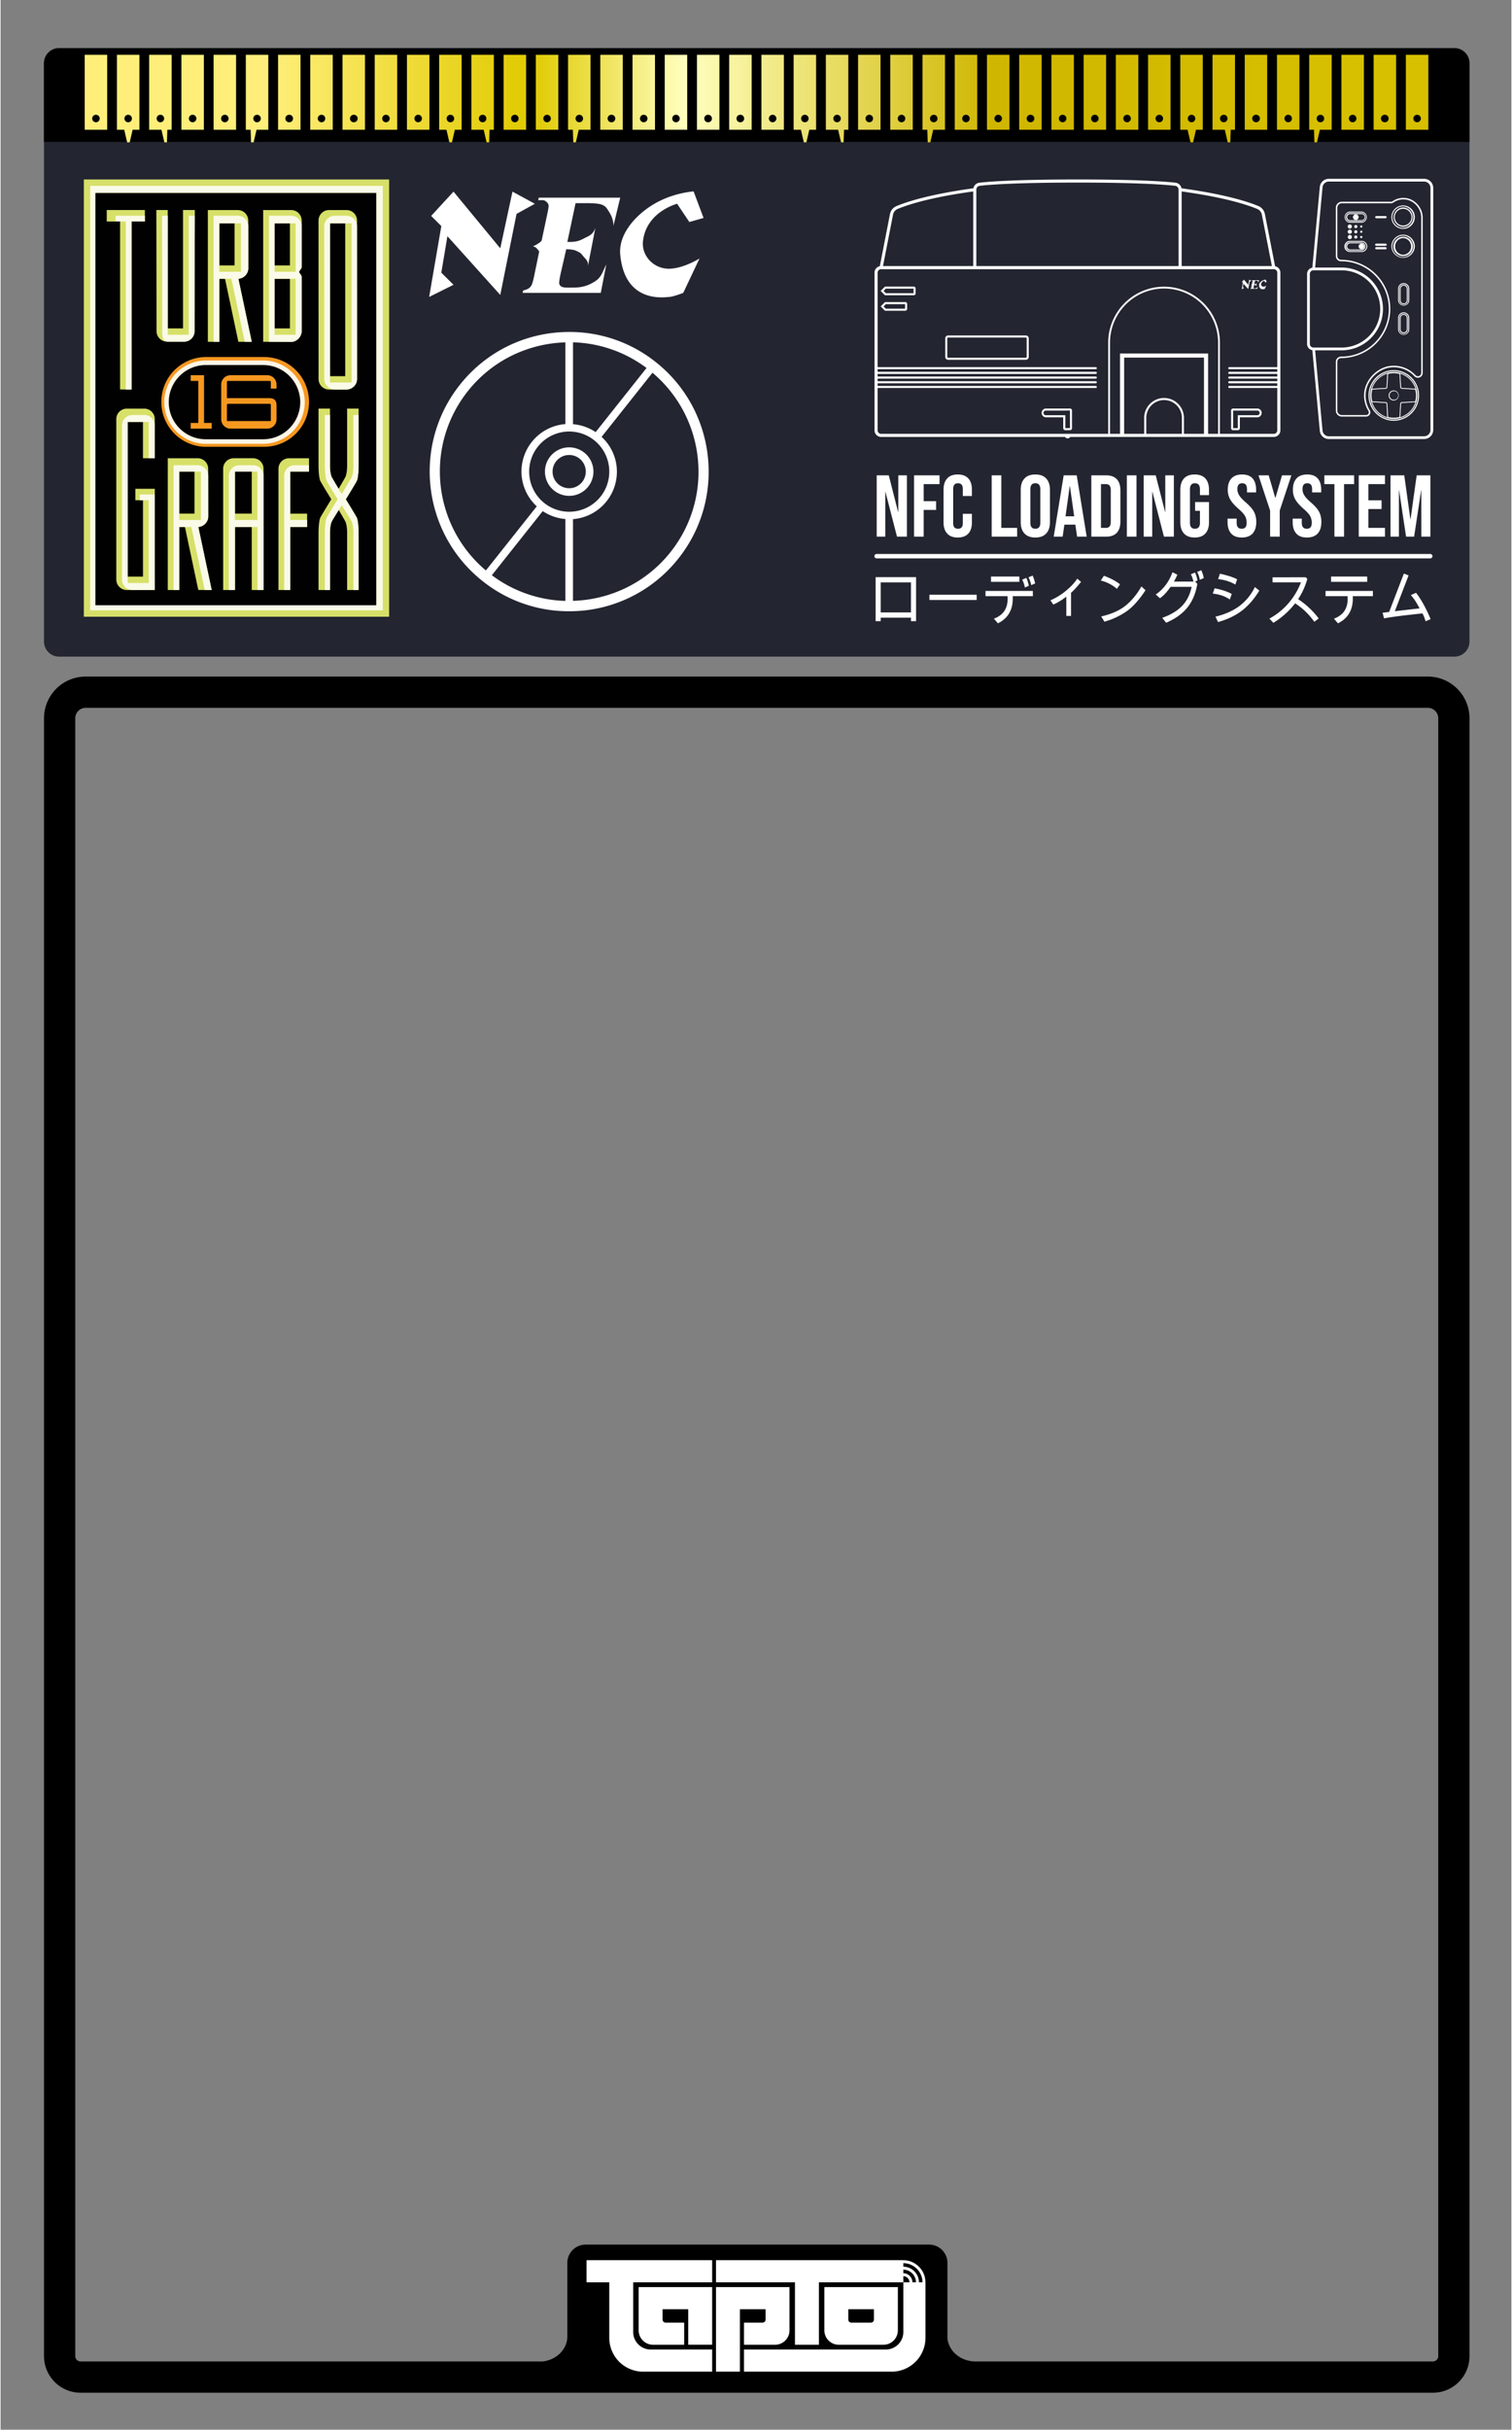 <?xml version="1.0" encoding="UTF-8" standalone="no"?>
<svg width="619" height="994" viewBox="0 0 197.904 318.048" version="1.1" id="svg16"
  xmlns="http://www.w3.org/2000/svg" xmlns:svg="http://www.w3.org/2000/svg">
  <rect x="0" y="0" width="197.904" height="318.048" fill="#808080" stroke="none"/>
  <defs id="defs5">
    <linearGradient id="a" x1="0" x2="1" y1="0" y2="0"
      gradientTransform="matrix(-144.318,0,0,-144.304,179.196,7.515)" gradientUnits="userSpaceOnUse">
      <stop offset="0" stop-color="#d7c000" id="stop1" />
      <stop offset=".34" stop-color="#cfb600" id="stop2" />
      <stop offset=".62" stop-color="#ffffbf" id="stop3" />
      <stop offset=".76" stop-color="#e0ca00" id="stop4" />
      <stop offset="1" stop-color="#ffef7a" id="stop5" />
    </linearGradient>
  </defs>
  <path fill="#232530" fill-rule="evenodd"
    d="m 192.414,8.247 v 75.73 c 0,1.09 -0.885,1.975 -1.975,1.975 H 7.661 A 1.976,1.976 0 0 1 5.686,83.977 V 8.247 c 0,-1.09 0.886,-1.975 1.975,-1.975 H 190.44 c 1.09,0 1.975,0.886 1.975,1.975"
    id="path5" />
  <path fill-rule="evenodd"
    d="M 192.406,8.312 V 18.573 H 5.678 V 8.313 c 0,-1.08 0.876,-1.956 1.954,-1.956 h 182.82 c 1.078,0 1.954,0.876 1.954,1.955 M 127.569,309.11 h 60.055 a 0.696,0.696 0 0 0 0.696,-0.696 V 94.02 c 0,-0.753 -0.611,-1.364 -1.364,-1.364 H 11.146 a 1.365,1.365 0 0 0 -1.365,1.365 v 214.393 c 0,0.384 0.312,0.696 0.696,0.696 h 60.55 c 1.79,-0.21 3.178,-1.567 3.209,-3.217 v -9.679 a 2.396,2.396 0 0 1 2.394,-2.396 h 45.003 a 2.396,2.396 0 0 1 2.396,2.396 v 9.825 c 0.127,1.674 1.653,3.006 3.54,3.071 M 192.414,94.02 v 214.394 a 4.79,4.79 0 0 1 -4.79,4.79 H 10.477 a 4.79,4.79 0 0 1 -4.79,-4.79 V 94.02 a 5.459,5.459 0 0 1 5.458,-5.459 h 175.81 a 5.459,5.459 0 0 1 5.46,5.459"
    id="path6" />
  <path fill="url(#a)"
    d="m 13.964,7.172 v 9.814 H 11.019 V 7.172 Z m -1.473,7.85 a 0.491,0.491 0 0 0 0,0.982 0.49,0.49 0 0 0 0,-0.981 z m 43.682,-7.85 v 9.814 H 53.23 V 7.172 Z m -1.472,7.85 a 0.491,0.491 0 0 0 0,0.982 0.49,0.49 0 0 0 0,-0.981 z m 98.554,-7.85 v 9.814 h -2.944 V 7.172 Z m -1.472,7.85 a 0.491,0.491 0 1 0 0,0.983 0.491,0.491 0 0 0 0,-0.982 z m -49.18,-7.85 v 9.814 H 99.66 V 7.172 Z m -1.472,7.85 a 0.491,0.491 0 0 0 0,0.982 0.49,0.49 0 0 0 0,-0.981 z M 26.626,7.172 v 9.814 H 23.682 V 7.172 Z m -1.472,7.85 a 0.491,0.491 0 0 0 0,0.982 0.49,0.49 0 0 0 0,-0.981 z m 43.682,-7.85 v 9.814 H 65.892 V 7.172 Z m -1.472,7.85 a 0.491,0.491 0 1 0 0,0.983 0.491,0.491 0 0 0 0,-0.982 z m 98.554,-7.85 v 9.814 h -2.944 V 7.172 Z m -1.472,7.85 a 0.491,0.491 0 0 0 0,0.982 0.491,0.491 0 1 0 0,-0.981 z m -49.18,-7.85 v 9.814 h -2.944 V 7.172 Z m -1.472,7.85 a 0.491,0.491 0 0 0 0,0.982 0.49,0.49 0 0 0 0,-0.981 z M 39.29,7.173 v 9.814 H 36.346 V 7.172 Z m -1.472,7.85 a 0.492,0.492 0 1 0 0.001,0.983 0.491,0.491 0 0 0 -0.001,-0.982 z M 81.5,7.173 v 9.814 H 78.555 V 7.172 Z m -1.473,7.85 a 0.492,0.492 0 1 0 0.002,0.983 0.491,0.491 0 0 0 -0.002,-0.982 z m 98.555,-7.85 v 9.814 h -2.945 V 7.172 Z m -1.472,7.85 a 0.491,0.491 0 0 0 0,0.982 0.49,0.49 0 0 0 0,-0.981 z m -49.18,-7.85 v 9.814 h -2.944 V 7.172 Z m -1.472,7.85 a 0.491,0.491 0 0 0 0,0.982 0.49,0.49 0 0 0 0,-0.981 z M 47.732,7.173 v 9.814 H 44.788 V 7.172 Z m -1.472,7.85 a 0.491,0.491 0 0 0 0,0.982 0.491,0.491 0 1 0 0,-0.981 z m 98.554,-7.85 v 9.814 H 141.87 V 7.172 Z m -1.472,7.85 a 0.491,0.491 0 0 0 0,0.982 0.49,0.49 0 0 0 0,-0.981 z m -53.4,-7.85 v 9.814 H 86.997 V 7.172 Z m -1.472,7.85 a 0.491,0.491 0 0 0 0,0.982 0.49,0.49 0 0 0 0,-0.981 z m 98.554,-7.85 v 9.814 h -2.945 V 7.172 Z m -1.473,7.85 a 0.491,0.491 0 0 0 0,0.982 0.49,0.49 0 0 0 0,-0.981 z m -49.179,-7.85 v 9.814 h -2.944 V 7.172 Z m -1.472,7.85 a 0.491,0.491 0 0 0 0,0.982 0.491,0.491 0 1 0 0,-0.981 z M 30.847,7.173 v 9.814 H 27.903 V 7.172 Z m -1.472,7.85 a 0.491,0.491 0 0 0 0,0.982 0.49,0.49 0 0 0 0,-0.981 z m 43.682,-7.85 v 9.814 H 70.113 V 7.172 Z m -1.472,7.85 a 0.491,0.491 0 0 0 0,0.982 0.49,0.49 0 0 0 0,-0.981 z m 98.554,-7.85 v 9.814 h -2.944 V 7.172 Z m -1.472,7.85 a 0.491,0.491 0 1 0 0,0.983 0.491,0.491 0 0 0 0,-0.982 z m -49.18,-7.85 v 9.814 h -2.944 V 7.172 Z m -1.472,7.85 a 0.491,0.491 0 0 0 0,0.982 0.49,0.49 0 0 0 0,-0.981 z M 43.51,7.173 v 9.814 H 40.566 V 7.172 Z m -1.472,7.85 a 0.491,0.491 0 0 0 0,0.982 0.49,0.49 0 0 0 0,-0.981 z M 85.72,7.173 v 9.814 H 82.775 V 7.172 Z m -1.473,7.85 a 0.491,0.491 0 0 0 0,0.982 0.49,0.49 0 0 0 0,-0.981 z m 98.555,-7.85 v 9.814 h -2.945 V 7.172 Z m -1.473,7.85 a 0.492,0.492 0 1 0 0.001,0.983 0.491,0.491 0 0 0 0,-0.982 z M 132.15,7.173 v 9.814 h -2.944 V 7.172 Z m -1.472,7.85 a 0.491,0.491 0 0 0 0,0.982 0.49,0.49 0 0 0 0,-0.981 z M 51.952,7.173 v 9.814 H 49.008 V 7.172 Z m -1.472,7.85 a 0.491,0.491 0 1 0 0,0.983 0.491,0.491 0 0 0 0,-0.982 z m 98.554,-7.85 v 9.814 H 146.09 V 7.172 Z m -1.472,7.85 a 0.491,0.491 0 0 0 0,0.982 0.49,0.49 0 0 0 0,-0.981 z m -49.18,-7.85 v 9.814 H 95.438 V 7.172 Z m -1.472,7.85 a 0.492,0.492 0 1 0 0.002,0.983 0.491,0.491 0 0 0 -0.002,-0.982 z m -2.748,-7.85 v 9.814 H 91.217 V 7.172 Z m -1.473,7.85 a 0.492,0.492 0 1 0 0.001,0.983 0.491,0.491 0 0 0 0,-0.982 z m 47.903,-7.85 v 9.814 h -2.944 V 7.172 Z m -1.472,7.85 a 0.491,0.491 0 1 0 0,0.983 0.491,0.491 0 0 0 0,-0.982 z M 16.195,16.987 H 15.24 V 7.172 h 2.945 v 9.814 h -0.89 l -0.382,1.65 h -0.335 z m 0.517,-1.963 a 0.491,0.491 0 1 0 0,0.982 0.491,0.491 0 0 0 0,-0.982 z m 41.692,1.963 H 57.45 V 7.172 h 2.944 v 9.814 h -0.889 l -0.383,1.65 h -0.334 z m 0.518,-1.963 a 0.491,0.491 0 1 0 0,0.982 0.491,0.491 0 0 0 0,-0.982 z m 96.564,1.963 h -0.954 V 7.172 h 2.944 v 9.814 h -0.888 l -0.384,1.65 h -0.334 z m 0.518,-1.963 a 0.491,0.491 0 1 0 0,0.982 0.491,0.491 0 0 0 0,-0.982 z m -51.169,1.963 H 103.88 V 7.172 h 2.945 v 9.814 h -0.889 l -0.383,1.65 h -0.335 z m 0.517,-1.963 a 0.491,0.491 0 1 0 0,0.982 0.491,0.491 0 0 0 0,-0.982 z m -72.6,1.963 H 32.124 V 7.172 h 2.944 v 9.814 h -1.542 l -0.384,1.65 h -0.334 z m 0.844,-1.963 a 0.491,0.491 0 1 0 0,0.982 0.491,0.491 0 0 0 0,-0.982 z m 41.365,1.963 H 74.334 V 7.172 h 2.944 v 9.814 h -1.543 l -0.383,1.65 h -0.335 z m 0.845,-1.963 a 0.491,0.491 0 1 0 0,0.982 0.491,0.491 0 0 0 0,-0.982 z m 96.237,1.963 h -0.627 V 7.172 h 2.944 v 9.814 h -1.543 l -0.383,1.65 h -0.335 z m 0.845,-1.963 a 0.491,0.491 0 1 0 0,0.982 0.491,0.491 0 0 0 0,-0.982 z m -51.497,1.963 h -0.627 V 7.172 h 2.944 v 9.814 h -1.542 l -0.384,1.65 h -0.334 z m 0.845,-1.963 a 0.491,0.491 0 1 0 0,0.982 0.491,0.491 0 0 0 0,-0.982 z M 21.07,16.986 H 19.461 V 7.172 h 2.944 v 9.814 h -0.56 l -0.057,1.65 h -0.334 z m -0.137,-1.963 a 0.491,0.491 0 1 0 0,0.982 0.491,0.491 0 0 0 0,-0.982 z M 63.28,16.986 H 61.67 V 7.172 h 2.945 v 9.814 h -0.561 l -0.057,1.65 h -0.334 z m -0.137,-1.963 a 0.491,0.491 0 1 0 0,0.982 0.491,0.491 0 0 0 0,-0.982 z m 97.219,1.963 h -1.61 V 7.172 h 2.945 v 9.814 h -0.561 l -0.057,1.65 h -0.334 z m -0.137,-1.963 a 0.491,0.491 0 1 0 0,0.982 0.491,0.491 0 0 0 0,-0.982 z m -50.515,1.963 h -1.609 V 7.172 h 2.944 v 9.814 h -0.56 l -0.057,1.65 h -0.334 z m -0.137,-1.963 a 0.491,0.491 0 1 0 0,0.982 0.491,0.491 0 0 0 0,-0.982 z"
    id="path7" />
  <path fill="#ffffff"
    d="m 74.492,43.454 c -5.617,0 -10.84,2.52 -14.328,6.912 -6.267,7.893 -4.941,19.413 2.952,25.683 a 18.087,18.087 0 0 0 11.353,3.964 18.19,18.19 0 0 0 14.326,-6.914 C 95.063,65.206 93.74,53.683 85.847,47.417 A 18.085,18.085 0 0 0 74.492,43.454 Z m 0.49,1.353 a 16.836,16.836 0 0 1 9.631,3.362 l -6.666,8.393 A 6.236,6.236 0 0 0 74.981,55.526 V 44.807 Z m -1,0.008 v 10.698 a 6.21,6.21 0 0 0 -4.395,2.333 6.21,6.21 0 0 0 -1.314,4.6 6.18,6.18 0 0 0 1.962,3.832 l -6.667,8.395 c -6.979,-5.884 -8.072,-16.28 -2.359,-23.476 3.231,-4.07 7.956,-6.236 12.772,-6.382 z m 11.411,3.978 c 6.982,5.884 8.074,16.28 2.359,23.477 -3.232,4.07 -7.956,6.235 -12.773,6.38 V 67.953 a 6.208,6.208 0 0 0 4.396,-2.334 6.208,6.208 0 0 0 1.313,-4.6 6.187,6.187 0 0 0 -1.96,-3.832 l 6.664,-8.396 z m -10.908,7.693 a 5.25,5.25 0 1 1 -3.266,9.361 l -0.004,-0.006 a 5.25,5.25 0 0 1 3.27,-9.355 z m -0.002,2.072 a 3.164,3.164 0 0 0 -2.488,1.2 3.153,3.153 0 0 0 -0.667,2.337 3.155,3.155 0 0 0 1.179,2.124 c 0.56,0.443 1.258,0.688 1.973,0.688 a 3.16,3.16 0 0 0 2.487,-1.2 3.147,3.147 0 0 0 0.668,-2.337 3.153,3.153 0 0 0 -1.179,-2.123 3.184,3.184 0 0 0 -1.973,-0.689 z m 0,1 a 2.176,2.176 0 1 1 -0.006,4.352 2.176,2.176 0 0 1 0.006,-4.352 z m -3.468,7.347 a 6.22,6.22 0 0 0 2.966,1.033 v 10.721 a 16.836,16.836 0 0 1 -9.63,-3.361 l 6.664,-8.392 z M 90.778,25.057 c 0,0 -2.456,0.142 -4.887,1.479 -2.5,1.376 -4.973,3.987 -4.724,6.768 0.583,6.497 5.848,5.585 6.39,5.568 0.545,-0.019 1.864,-0.532 1.864,-0.532 l 2.132,-4.507 c 0,0 -2.31,1.456 -4.251,1.336 -1.87,-0.116 -3.38,-1.768 -3.148,-3.65 0.473,-3.836 4.468,-4.844 4.468,-4.844 l 1.599,2.386 1.862,-0.53 z m -31.448,0.027 -2.93,3.18 1.333,1.327 -1.596,9.28 3.193,-1.591 -1.6,-1.59 0.8,-4.773 6.923,7.69 2.132,-10.607 2.397,-1.327 -2.93,-1.589 -1.598,7.423 -6.124,-7.422 z m 11.164,0.793 -0.07,0.32 h 0.435 c 0.423,0 0.471,0.087 0.678,0.26 a 0.676,0.676 0 0 1 0.249,0.5 c 0.005,0.13 -0.053,0.479 -0.173,1.048 l -0.734,3.468 c -0.112,0.195 -0.314,0.312 -0.498,0.434 a 3.07,3.07 0 0 1 -0.664,0.336 0.936,0.936 0 0 1 0.513,0.269 c 0.147,0.15 0.255,0.32 0.325,0.393 l -0.682,3.312 c -0.134,0.628 -0.254,1.019 -0.354,1.167 a 1.168,1.168 0 0 1 -0.48,0.443 2.743,2.743 0 0 1 -0.586,0.196 l -0.07,0.317 h 10.234 l 0.726,-3.725 c -0.554,1.102 -0.649,1.689 -1.5,2.226 -0.85,0.535 -1.62,0.804 -2.844,0.804 h -0.78 c -0.373,0 -0.633,-0.049 -0.781,-0.146 a 0.575,0.575 0 0 1 -0.263,-0.378 c -0.026,-0.152 0.031,-0.57 0.174,-1.254 l 0.745,-3.238 c 0.624,0 1.084,0.078 1.38,0.234 0.295,0.156 0.463,0.174 0.752,0.556 0.343,0.453 0.787,0.684 0.713,1.394 l 0.975,-5.017 c -0.308,0.965 -0.875,1.079 -1.525,1.427 -0.608,0.326 -1.056,0.446 -1.887,0.446 h -0.261 l 1.076,-5.077 h 1.36 c 0.986,0 1.648,0.056 1.984,0.167 0.573,0.184 0.722,0.47 0.976,0.862 0.253,0.392 0.644,1.042 0.638,1.942 l 0.89,-3.686 h -10.67 z m 40.547,277.752 c 0,0.221 0.18,0.401 0.401,0.401 h 2.559 c 0.221,0 0.401,-0.18 0.401,-0.401 v -1.353 h -3.361 z m -1.247,3.299 a 1.885,1.885 0 0 1 -1.885,-1.886 v -5.665 h 9.625 v 5.665 a 1.885,1.885 0 0 1 -1.885,1.886 z m -9.588,-4.652 v 1.353 a 0.4,0.4 0 0 1 -0.4,0.401 h -2.428 v 2.898 h 4.076 c 1.04,0 1.886,-0.844 1.886,-1.886 v -5.665 h -9.627 v 11.072 h 3.132 v -8.173 z m 20.555,-3.523 a 2.525,2.525 0 0 0 -2.508,-2.507 v 0.462 a 2.063,2.063 0 0 1 2.047,2.045 z m -0.852,0 a 1.672,1.672 0 0 0 -1.656,-1.656 v 0.464 a 1.208,1.208 0 0 1 1.193,1.192 z m 1.241,0 h 0.002 v 7.261 a 4.436,4.436 0 0 1 -4.436,4.435 H 97.378 v -2.897 h 18.576 c 1.271,0 2.299,-1.03 2.299,-2.299 v -6.5 h 0.804 a 0.817,0.817 0 0 0 -0.804,-0.803 v 0.803 H 107.19 v 8.175 h -3.133 v -8.175 H 93.713 v -2.897 h 24.54 v 0.001 a 2.915,2.915 0 0 1 2.897,2.896 m -44.398,0 h 2.98 v 7.261 a 4.435,4.435 0 0 0 4.434,4.435 h 9.043 v -2.897 h -8.047 a 2.299,2.299 0 0 1 -2.298,-2.299 v -6.5 h 10.345 v -2.897 H 76.752 Z m 6.83,0.624 h 9.627 v 7.55 h -3.133 v -4.651 h -3.362 v 1.353 c 0,0.221 0.18,0.401 0.402,0.401 h 2.428 v 2.898 h -4.076 a 1.885,1.885 0 0 1 -1.886,-1.886 z M 125.377,62.109 c -0.608,0 -1.067,0.173 -1.377,0.517 -0.32,0.344 -0.48,0.824 -0.48,1.455 v 4.309 c 0,0.628 0.16,1.11 0.48,1.453 0.31,0.346 0.769,0.518 1.377,0.518 0.608,0 1.065,-0.174 1.387,-0.516 0.309,-0.344 0.47,-0.827 0.47,-1.455 v -1.133 h -1.192 v 1.224 c 0,0.493 -0.206,0.733 -0.63,0.733 -0.424,0 -0.631,-0.24 -0.631,-0.733 v -4.482 c 0,-0.493 0.207,-0.742 0.63,-0.742 0.425,0 0.631,0.25 0.631,0.742 v 0.93 h 1.192 v -0.848 c 0,-0.631 -0.161,-1.111 -0.47,-1.455 -0.322,-0.344 -0.779,-0.517 -1.387,-0.517 z m 31.039,0 c -0.608,0 -1.078,0.173 -1.4,0.517 -0.32,0.355 -0.482,0.847 -0.482,1.5 v 4.219 c 0,0.653 0.163,1.146 0.483,1.489 0.321,0.355 0.79,0.527 1.399,0.527 0.608,0 1.077,-0.172 1.398,-0.527 0.32,-0.344 0.48,-0.836 0.48,-1.49 V 65.72 h -1.822 v 1.147 h 0.632 v 1.57 c 0,0.517 -0.22,0.778 -0.654,0.778 -0.436,0 -0.653,-0.261 -0.653,-0.777 v -4.391 c 0,-0.528 0.217,-0.79 0.653,-0.79 0.435,0 0.654,0.262 0.654,0.79 v 0.77 h 1.19 v -0.69 c 0,-0.653 -0.16,-1.147 -0.48,-1.5 -0.321,-0.344 -0.79,-0.517 -1.398,-0.517 z m 6.21,0 c -0.606,0 -1.076,0.173 -1.396,0.517 -0.321,0.355 -0.482,0.848 -0.482,1.479 0,0.469 0.104,0.88 0.31,1.248 0.206,0.377 0.572,0.79 1.088,1.249 0.414,0.355 0.7,0.664 0.848,0.916 0.15,0.264 0.228,0.561 0.228,0.895 0,0.286 -0.056,0.493 -0.158,0.608 -0.115,0.137 -0.275,0.193 -0.494,0.193 -0.434,0 -0.654,-0.261 -0.654,-0.777 v -0.551 h -1.192 v 0.459 c 0,0.653 0.16,1.146 0.47,1.489 0.31,0.355 0.78,0.527 1.387,0.527 0.62,0 1.09,-0.172 1.423,-0.527 0.32,-0.356 0.48,-0.86 0.48,-1.513 0,-0.504 -0.102,-0.94 -0.296,-1.319 -0.196,-0.377 -0.564,-0.79 -1.091,-1.248 -0.413,-0.356 -0.699,-0.665 -0.847,-0.917 a 1.487,1.487 0 0 1 -0.24,-0.814 c 0,-0.514 0.204,-0.766 0.628,-0.766 0.207,0 0.368,0.066 0.47,0.181 0.105,0.127 0.16,0.333 0.16,0.608 v 0.412 h 1.194 v -0.333 c 0,-0.654 -0.15,-1.144 -0.458,-1.499 -0.31,-0.344 -0.77,-0.517 -1.378,-0.517 z m 8.528,0 c -0.606,0 -1.077,0.173 -1.397,0.517 -0.32,0.355 -0.48,0.848 -0.48,1.479 0,0.469 0.101,0.88 0.308,1.248 0.205,0.377 0.573,0.79 1.088,1.249 0.413,0.355 0.7,0.664 0.848,0.916 a 1.787,1.787 0 0 1 0.23,0.895 c 0,0.286 -0.057,0.493 -0.16,0.608 -0.114,0.137 -0.275,0.193 -0.493,0.193 -0.436,0 -0.653,-0.261 -0.653,-0.777 v -0.551 h -1.193 v 0.459 c 0,0.653 0.16,1.146 0.47,1.489 0.31,0.355 0.779,0.527 1.387,0.527 0.619,0 1.09,-0.172 1.421,-0.527 0.322,-0.356 0.48,-0.86 0.48,-1.513 0,-0.504 -0.101,-0.94 -0.296,-1.319 -0.196,-0.377 -0.562,-0.79 -1.09,-1.248 -0.412,-0.356 -0.7,-0.665 -0.847,-0.917 a 1.487,1.487 0 0 1 -0.24,-0.814 c 0,-0.514 0.207,-0.766 0.63,-0.766 0.207,0 0.367,0.066 0.47,0.181 0.104,0.127 0.161,0.333 0.161,0.608 v 0.412 h 1.192 v -0.333 c 0,-0.654 -0.15,-1.144 -0.46,-1.499 -0.31,-0.344 -0.768,-0.517 -1.376,-0.517 z m -35.612,10e-4 c -0.618,0 -1.088,0.17 -1.42,0.525 -0.332,0.356 -0.493,0.85 -0.493,1.494 v 4.216 c 0,0.64 0.161,1.133 0.493,1.488 0.334,0.356 0.802,0.529 1.42,0.529 0.619,0 1.091,-0.173 1.423,-0.53 0.332,-0.354 0.493,-0.846 0.493,-1.487 v -4.218 c 0,-0.642 -0.161,-1.136 -0.493,-1.492 -0.333,-0.354 -0.804,-0.525 -1.423,-0.525 z m -20.778,0.113 v 8.024 h 1.122 v -5.856 h 0.024 l 1.511,5.856 h 1.297 v -8.024 h -1.125 v 4.803 h -0.023 l -1.226,-4.803 z m 4.893,0 v 8.024 h 1.26 V 66.75 h 1.627 v -1.147 h -1.627 V 63.37 h 2.077 v -1.147 h -3.336 z m 10.167,0 v 8.024 h 3.336 v -1.146 h -2.075 v -6.878 z m 9.432,0 -1.307,8.024 h 1.17 l 0.23,-1.57 h 1.432 v -0.024 l 0.23,1.594 h 1.26 l -1.306,-8.024 h -1.71 z m 3.622,0 v 8.024 h 1.927 c 0.63,0 1.099,-0.173 1.41,-0.506 0.309,-0.332 0.47,-0.824 0.47,-1.476 v -4.058 c 0,-0.653 -0.16,-1.146 -0.47,-1.478 -0.311,-0.332 -0.78,-0.506 -1.41,-0.506 z m 4.654,0 v 8.024 h 1.262 v -8.024 h -1.261 z m 2.202,0 v 8.024 h 1.12 v -5.856 h 0.027 l 1.51,5.856 h 1.297 v -8.024 h -1.124 v 4.803 h -0.023 l -1.227,-4.803 h -1.581 z m 15.038,0 1.525,4.608 v 3.414 h 1.259 V 66.83 l 1.526,-4.608 h -1.226 l -0.862,2.946 h -0.021 l -0.863,-2.946 h -1.338 z m 8.63,0 v 1.147 h 1.319 v 6.877 h 1.261 V 63.37 h 1.316 v -1.147 z m 4.504,0 v 8.024 h 3.44 v -1.146 h -2.178 v -2.466 h 1.73 v -1.144 h -1.73 V 63.37 h 2.177 v -1.147 h -3.44 z m 4.162,0 v 8.024 h 1.1 v -6.074 h 0.02 l 0.92,6.074 h 1.053 l 0.92,-6.074 h 0.02 v 6.074 h 1.193 v -8.024 h -1.8 l -0.801,5.743 h -0.025 l -0.8,-5.743 z m -46.526,1.031 c 0.436,0 0.654,0.265 0.654,0.792 v 4.379 c 0,0.526 -0.218,0.79 -0.654,0.79 -0.436,0 -0.652,-0.264 -0.652,-0.79 v -4.379 c 0,-0.527 0.216,-0.792 0.654,-0.792 z m 8.598,0.116 h 0.64 c 0.208,0 0.369,0.057 0.484,0.184 0.102,0.125 0.16,0.32 0.16,0.595 v 4.173 c 0,0.275 -0.058,0.47 -0.16,0.595 -0.115,0.126 -0.276,0.184 -0.483,0.184 h -0.64 V 63.37 Z m -4.091,0.252 h 0.023 l 0.56,3.964 h -1.134 z m -25.285,8.896 a 0.287,0.287 0 1 0 0,0.573 h 72.53 a 0.287,0.287 0 0 0 0,-0.573 z m 42.514,2.121 -0.54,0.228 c 0.147,0.26 0.267,0.606 0.355,1.027 l 0.512,-0.224 a 4.192,4.192 0 0 0 -0.327,-1.03 z m -3.77,0.267 c -0.46,1.261 -1.195,2.233 -2.19,2.913 l 0.542,0.488 c 0.461,-0.305 0.92,-0.802 1.396,-1.49 h 2.76 c -0.207,1.016 -0.63,1.84 -1.252,2.498 -0.632,0.65 -1.494,1.17 -2.6,1.559 l 0.513,0.643 c 1.21,-0.52 2.147,-1.192 2.8,-2.018 0.653,-0.817 1.083,-1.85 1.283,-3.08 l -0.282,-0.29 0.304,-0.152 c -0.08,-0.412 -0.186,-0.756 -0.328,-1.032 l -0.54,0.229 c 0.134,0.245 0.244,0.559 0.342,0.956 h -2.563 a 6.62,6.62 0 0 0 0.453,-0.903 l -0.637,-0.32 z m 30.312,0.17 -1.931,5.027 -0.853,0.099 0.178,0.743 c 0.876,-0.176 2.552,-0.391 5.047,-0.651 0.177,0.367 0.313,0.71 0.4,1.03 l 0.663,-0.282 c -0.61,-1.444 -1.247,-2.59 -1.908,-3.445 l -0.692,0.306 c 0.356,0.359 0.737,0.94 1.153,1.734 l -3.244,0.368 1.803,-4.686 -0.616,-0.242 z m -24.098,0.022 -0.238,0.71 c 0.853,0.091 1.612,0.329 2.258,0.71 l 0.236,-0.693 c -0.55,-0.283 -1.305,-0.52 -2.256,-0.727 z m -24.534,0.244 -0.544,0.23 a 3.587,3.587 0 0 1 0.357,1.025 l 0.512,-0.223 a 4.565,4.565 0 0 0 -0.325,-1.032 z m 9.337,0.024 -0.408,0.627 a 5.108,5.108 0 0 1 2.115,1.084 l 0.4,-0.596 c -0.548,-0.427 -1.254,-0.794 -2.107,-1.115 z m -14.787,0.105 v 0.688 h 3.711 v -0.688 h -3.71 z m 44.543,0 v 0.688 h 4.733 v -0.688 z m -59.659,0.079 v 5.76 h 0.668 v -0.457 h 3.963 v 0.456 h 0.668 v -5.76 h -5.299 z m 56.348,0.013 -4.352,0.008 v 0.658 h 3.72 a 9.324,9.324 0 0 1 -1.662,2.766 8.901,8.901 0 0 1 -2.474,1.978 l 0.52,0.552 a 10.539,10.539 0 0 0 2.852,-2.547 8.963,8.963 0 0 1 2.51,2.417 l 0.578,-0.437 a 10.856,10.856 0 0 0 -2.696,-2.53 9.136,9.136 0 0 0 1.203,-2.65 z m -36.608,0.084 -0.542,0.23 c 0.149,0.26 0.266,0.604 0.356,1.024 l 0.513,-0.22 c -0.083,-0.406 -0.187,-0.751 -0.327,-1.034 z m 6.675,0.102 c -0.364,0.549 -0.877,1.093 -1.545,1.634 a 8.25,8.25 0 0 1 -1.974,1.2 l 0.378,0.556 c 0.549,-0.237 1.114,-0.58 1.706,-1.04 v 2.523 h 0.616 v -3.027 c 0.32,-0.266 0.758,-0.746 1.315,-1.426 z m -25.747,0.488 h 3.963 v 3.926 h -3.963 z m 34.15,0.528 c -0.594,1.038 -1.283,1.87 -2.084,2.52 -0.803,0.642 -1.866,1.106 -3.187,1.405 l 0.423,0.69 a 9.893,9.893 0 0 0 2.844,-1.315 c 0.838,-0.574 1.685,-1.507 2.538,-2.804 z m 14.862,0.076 a 6.85,6.85 0 0 1 -2.02,2.482 c -0.838,0.627 -1.893,1.094 -3.146,1.399 l 0.342,0.703 c 1.21,-0.336 2.24,-0.827 3.094,-1.467 0.854,-0.65 1.626,-1.53 2.309,-2.645 z m -5.28,0.168 -0.236,0.694 c 0.914,0.099 1.655,0.36 2.227,0.772 l 0.26,-0.726 c -0.579,-0.322 -1.33,-0.564 -2.25,-0.74 z m -30.005,0.344 v 0.686 h 2.88 c 0.007,0.084 0.015,0.222 0.015,0.398 0,0.61 -0.155,1.138 -0.451,1.573 -0.307,0.428 -0.753,0.757 -1.347,0.97 l 0.528,0.613 c 1.3,-0.643 1.946,-1.727 1.946,-3.248 0,-0.147 0,-0.244 -0.008,-0.306 h 2.637 v -0.686 z m 44.543,0 v 0.686 h 2.88 c 0.008,0.084 0.014,0.222 0.014,0.398 0,0.61 -0.154,1.138 -0.45,1.573 -0.307,0.428 -0.752,0.757 -1.347,0.97 l 0.528,0.613 c 1.3,-0.643 1.947,-1.727 1.947,-3.248 0,-0.147 0,-0.244 -0.01,-0.306 h 2.638 v -0.686 z m -51.892,0.496 v 0.686 h 6.192 v -0.686 h -6.194 z"
    id="path8" />
  <!-- <path
     fill="#9a9a9a"
     fill-rule="evenodd"
     d="m 182.448,299.173 v 3.76 a 3.996,3.996 0 0 1 -3.995,3.995 H 133.18 a 3.996,3.996 0 0 1 -3.995,-3.995 v -3.76 a 3.996,3.996 0 0 1 3.995,-3.995 h 45.273 a 3.996,3.996 0 0 1 3.995,3.995"
     id="path9" /> -->
  <!-- <path
     fill="#ffffff"
     fill-rule="evenodd"
     d="m 147.107,298.035 c -0.452,0 -0.8,0.13 -1.04,0.387 -0.24,0.256 -0.36,0.618 -0.36,1.088 v 3.084 c 0,0.469 0.12,0.834 0.36,1.09 0.24,0.258 0.588,0.387 1.04,0.387 0.454,0 0.8,-0.13 1.04,-0.387 0.24,-0.256 0.36,-0.621 0.36,-1.09 v -3.084 c 0,-0.47 -0.12,-0.832 -0.36,-1.088 -0.24,-0.258 -0.586,-0.387 -1.04,-0.387 z m 29.96,0 c -0.45,0 -0.798,0.13 -1.04,0.387 -0.24,0.256 -0.36,0.618 -0.36,1.088 v 3.084 c 0,0.469 0.12,0.834 0.36,1.09 0.242,0.258 0.59,0.387 1.04,0.387 0.454,0 0.8,-0.13 1.04,-0.387 0.24,-0.256 0.362,-0.621 0.362,-1.09 v -3.084 c 0,-0.47 -0.12,-0.832 -0.36,-1.088 -0.243,-0.258 -0.588,-0.387 -1.04,-0.387 z m -43.901,0.084 0.593,5.867 h 1.226 l 0.42,-3.956 h 0.016 l 0.418,3.956 h 1.15 l 0.596,-5.867 h -0.798 l -0.41,4.51 h -0.018 l -0.436,-4.51 h -1.005 l -0.436,4.51 h -0.017 l -0.41,-4.51 z m 4.887,0 v 5.867 h 0.924 v -5.867 z m 1.509,0 v 0.84 h 1.627 l -1.71,4.207 v 0.821 h 2.7 v -0.839 h -1.712 l 1.711,-4.209 v -0.82 z m 3.077,0 v 0.84 h 1.627 l -1.71,4.207 v 0.821 h 2.698 v -0.839 h -1.71 l 1.71,-4.209 v -0.82 z m 8.014,0 v 5.867 h 1.408 c 0.458,0 0.801,-0.123 1.03,-0.368 0.23,-0.246 0.347,-0.608 0.347,-1.083 v -2.967 c 0,-0.474 -0.117,-0.834 -0.347,-1.081 -0.229,-0.245 -0.572,-0.368 -1.03,-0.368 z m 3.404,0 v 5.867 h 2.513 v -0.838 h -1.59 v -1.802 h 1.266 v -0.838 h -1.267 v -1.55 h 1.592 v -0.839 h -2.513 z m 2.8,0 0.889,5.867 h 1.225 l 0.887,-5.867 h -0.847 l -0.605,4.55 h -0.015 l -0.604,-4.55 h -0.932 z m 5.282,0 -2.314,5.867 h 0.796 l 2.313,-5.867 z m 1.054,0 v 0.84 h 0.965 v 5.027 h 0.923 v -5.03 h 0.964 v -0.837 h -2.851 z m 3.62,0 -0.954,5.867 h 0.856 l 0.168,-1.147 h 1.048 v -0.016 l 0.168,1.163 h 0.922 l -0.956,-5.867 h -1.251 z m 2.652,0 v 5.867 h 0.922 v -2.387 h 0.435 c 0.459,0 0.803,-0.125 1.032,-0.37 0.23,-0.247 0.344,-0.607 0.344,-1.082 v -0.579 c 0,-0.474 -0.115,-0.834 -0.344,-1.081 -0.23,-0.245 -0.573,-0.368 -1.032,-0.368 z m 3.01,0 v 0.84 h 0.963 v 5.027 h 0.924 v -5.03 h 0.963 v -0.837 z m -25.368,0.755 c 0.32,0 0.478,0.192 0.478,0.577 v 3.201 c 0,0.387 -0.159,0.58 -0.478,0.58 -0.319,0 -0.478,-0.194 -0.478,-0.58 v -3.2 c 0,-0.386 0.16,-0.578 0.48,-0.578 z m 29.96,0 c 0.32,0 0.478,0.192 0.478,0.577 v 3.201 c 0,0.387 -0.158,0.58 -0.476,0.58 -0.32,0 -0.48,-0.194 -0.48,-0.58 v -3.2 c 0,-0.386 0.16,-0.578 0.48,-0.578 z m -25.489,0.084 h 0.468 c 0.15,0 0.267,0.042 0.348,0.133 0.081,0.088 0.12,0.235 0.12,0.436 v 3.05 c 0,0.202 -0.039,0.347 -0.12,0.44 -0.081,0.089 -0.197,0.133 -0.347,0.133 h -0.469 z m 18.81,0 h 0.435 c 0.15,0 0.264,0.042 0.34,0.126 0.075,0.083 0.114,0.224 0.114,0.427 v 0.693 c 0,0.203 -0.04,0.347 -0.114,0.431 -0.076,0.084 -0.19,0.125 -0.34,0.125 h -0.434 v -1.802 z m -2.995,0.185 h 0.016 l 0.413,2.899 h -0.833 z m -18.315,3.955 v 0.889 h 0.89 v -0.89 h -0.89 z"
     id="path10" /> -->
  <path fill="#010101" d="m 11.737,24.327 h 38.326 v 55.57 H 11.737 Z" id="path11" />
  <path fill="#d7e068"
    d="M 10.903,23.491 V 80.728 H 50.895 V 23.492 H 10.903 Z m 1.5,1.75 H 49.227 V 79.228 H 12.403 V 25.242 Z m 1.501,2.25 v 1.503 h 1.748 v 21.99 h 1.5 V 28.991 H 18.9 V 27.49 h -4.996 z m 6.499,0 0.025,15.857 c 0,0.76 0.616,1.374 1.373,1.374 h 2.24 c 0.76,0 1.366,-0.616 1.366,-1.374 L 25.44,27.491 H 23.895 V 42.987 H 21.893 V 27.491 Z m 6.746,0.004 v 17.247 h 1.499 v -8.248 l 0.748,-0.003 1.75,8.248 h 1.75 l -1.75,-8.248 c 0.714,-0.052 1.3,-0.647 1.3,-1.37 L 32.44,28.868 a 1.373,1.373 0 0 0 -1.373,-1.373 h -3.919 z m 7.247,0 v 17.244 l 3.643,0.02 c 0.76,0 1.4,-0.68 1.4,-1.44 v -7.076 c 0,-0.185 -0.288,-0.488 -0.355,-0.648 0.067,-0.16 0.356,-0.46 0.356,-0.643 v -6.084 c 0,-0.757 -0.619,-1.373 -1.376,-1.373 h -3.667 z m 8.624,0 a 1.37,1.37 0 0 0 -1.373,1.373 l 0.005,20.75 c 0,0.758 0.616,1.374 1.373,1.374 h 2.264 c 0.76,0 1.404,-0.616 1.404,-1.373 l -0.005,-20.75 c 0,-0.758 -0.619,-1.374 -1.376,-1.374 h -2.293 z m -14.372,1.747 h 2 v 5.5 h -2 z m 7.248,0 h 2.003 v 5.5 h -2.003 z m 7.25,0 h 1.998 V 49.238 H 43.147 V 29.242 Z m -7.25,7.249 h 2.003 v 6.496 h -2.003 z m 5.75,16.995 v 7.53 c 0.003,0.224 0.023,1.54 0.25,1.968 0.213,0.399 1.147,1.927 1.423,2.374 -0.276,0.45 -1.211,1.977 -1.423,2.373 -0.227,0.43 -0.247,1.747 -0.25,1.97 v 7.531 h 1.502 V 69.7 c 0.003,-0.177 0.024,-1.048 0.248,-1.468 0.116,-0.214 0.497,-0.873 0.873,-1.514 0.379,0.644 0.76,1.3 0.875,1.514 0.224,0.42 0.25,1.29 0.25,1.468 v 7.532 h 1.5 V 69.7 c -0.002,-0.224 -0.02,-1.54 -0.247,-1.968 -0.214,-0.397 -1.147,-1.924 -1.424,-2.373 0.276,-0.448 1.21,-1.976 1.424,-2.375 0.229,-0.428 0.248,-1.741 0.248,-1.968 v -7.53 h -1.5 v 7.53 c -0.003,0.178 -0.027,1.048 -0.251,1.467 a 65.733,65.733 0 0 1 -0.875,1.516 60.439,60.439 0 0 1 -0.873,-1.515 c -0.224,-0.42 -0.248,-1.29 -0.248,-1.466 V 53.486 H 41.647 Z M 16.529,53.49 a 1.373,1.373 0 0 0 -1.373,1.373 v 20.996 c 0,0.76 0.616,1.373 1.373,1.373 L 20.203,77.228 20.2,63.982 h -2.547 v 1.502 h 1 v 9.998 H 16.651 V 55.238 h 2 v 4.748 h 1.546 l -10e-4,-5.123 c 0,-0.76 -0.617,-1.373 -1.373,-1.373 H 16.53 Z m 5.371,6.496 v 17.246 h 1.5 v -8.246 l 0.748,-0.004 1.75,8.248 h 1.75 l -1.75,-8.248 c 0.714,-0.052 1.3,-0.647 1.3,-1.371 l -0.006,-6.253 c 0,-0.76 -0.616,-1.372 -1.373,-1.372 z m 8.627,0 a 1.373,1.373 0 0 0 -1.374,1.373 v 15.873 h 1.543 V 68.984 H 32.9 v 8.248 h 1.544 V 61.358 c 0,-0.76 -0.616,-1.374 -1.373,-1.374 h -2.546 z m 7.245,0 a 1.373,1.373 0 0 0 -1.373,1.373 v 15.873 h 1.545 v -8.248 h 2.204 v -1.75 h -2.204 v -5.496 h 2.453 V 59.987 L 37.771,59.986 Z M 23.4,61.732 h 1.999 v 5.499 H 23.4 Z m 7.293,0 H 32.9 v 5.499 h -2.206 v -5.499 z"
    id="path12" />
  <path fill="#f79820"
    d="m 26.775,46.739 a 5.875,5.875 0 0 0 0,11.746 h 7.748 a 5.877,5.877 0 0 0 5.878,-5.874 5.877,5.877 0 0 0 -5.876,-5.874 h -7.747 z m 0.114,0.706 h 7.5 a 5.155,5.155 0 1 1 0,10.31 h -7.5 a 5.155,5.155 0 1 1 0,-10.308 z m -1.987,1.667 v 0.75 h 0.997 v 5.5 h -0.998 v 0.747 h 2.748 v -0.746 h -0.998 v -6.251 h -1.75 z m 5.22,0 a 1.227,1.227 0 0 0 -1.225,1.224 v 4.55 a 1.227,1.227 0 0 0 1.225,1.223 h 4.8 c 0.677,0 1.225,-0.549 1.225,-1.224 v -1.8 c 0,-0.673 -0.3,-0.972 -0.973,-0.972 h -5.525 v -1.99 c 0,-0.254 0.009,-0.262 0.264,-0.262 h 5.226 c 0.254,0 0.258,0.007 0.258,0.262 v 0.738 h 0.75 v -0.525 c 0,-0.677 -0.546,-1.224 -1.225,-1.224 z m -0.21,3.747 h 5.227 c 0.254,0 0.258,0.009 0.258,0.264 v 1.989 h -5.748 v -1.99 c 0,-0.253 0.009,-0.262 0.264,-0.262 z"
    id="path13" />
  <path fill="#fdf6e7"
    d="m 26.888,47.783 a 4.865,4.865 0 0 0 -4.859,4.859 c 0,1.296 0.506,2.517 1.423,3.436 a 4.833,4.833 0 0 0 3.436,1.422 h 7.504 a 4.867,4.867 0 0 0 4.859,-4.858 4.864,4.864 0 0 0 -4.859,-4.859 z m 0,10.31 a 5.408,5.408 0 0 1 -3.852,-1.6 5.408,5.408 0 0 1 -1.599,-3.851 5.459,5.459 0 0 1 5.451,-5.451 h 7.504 a 5.457,5.457 0 0 1 5.45,5.45 5.457,5.457 0 0 1 -5.45,5.451 z"
    id="path14" />
  <path fill="#fafae8"
    d="m 11.738,24.327 v 55.57 h 38.324 v -55.57 z m 0.664,0.916 H 49.226 V 79.23 H 12.403 V 25.243 Z m 2.668,3 v 0.75 h 1.333 v 21.994 h 0.75 V 28.992 h 1.746 v -0.749 z m 6.08,0 0.027,15.107 c 0,0.76 0.032,1.373 0.786,1.373 h 2.078 c 0.76,0 1.365,-0.616 1.365,-1.373 l 0.033,-15.107 h -0.793 v 15.58 h -2.75 v -15.58 z m 6.75,0 V 44.74 h 0.747 v -8.248 l 1.586,-10e-4 1.746,8.248 h 0.92 l -1.75,-8.248 c 0.713,-0.053 1.3,-0.648 1.3,-1.372 l -0.006,-5.503 c 0,-0.757 -0.617,-1.373 -1.374,-1.373 z m 7.246,0 v 16.496 l 2.893,0.019 c 0.76,0 1.4,-0.68 1.4,-1.44 v -7.075 c 0,-0.187 -0.29,-0.49 -0.356,-0.65 0.067,-0.16 0.356,-0.46 0.356,-0.642 v -5.336 c 0,-0.757 -0.617,-1.373 -1.374,-1.373 h -2.92 z m 8.623,0 a 1.373,1.373 0 0 0 -1.374,1.373 l 0.006,20 c 0,0.756 0.617,1.374 1.373,1.374 h 1.515 c 0.76,0 1.404,-0.618 1.404,-1.374 l -0.006,-20 c 0,-0.758 -0.617,-1.373 -1.374,-1.373 z m -15.12,0.997 h 2.832 v 6.334 h -2.832 z m 7.248,0 h 2.749 v 6.334 h -2.75 V 29.24 Z m 7.249,0 h 2.835 V 50.07 H 43.146 V 29.243 Z m -7.25,7.251 h 2.75 v 7.332 h -2.75 V 36.49 Z m -18.62,17.827 c -0.758,0 -1.374,0.618 -1.374,1.376 v 20.16 c 0,0.76 0.616,1.373 1.373,1.373 l 2.924,-0.003 -0.002,-12.493 h -1.964 v 0.747 h 1.165 l 0.003,10.834 H 16.653 V 55.235 h 2.746 v 4.747 h 0.798 l -0.002,-4.288 c 0,-0.76 -0.617,-1.375 -1.374,-1.375 h -1.547 z m 25.202,0 v 6.698 c 0.003,0.224 0.024,1.539 0.25,1.967 0.213,0.399 1.147,1.927 1.422,2.375 -0.276,0.449 -1.21,1.976 -1.421,2.373 -0.227,0.427 -0.248,1.744 -0.251,1.968 v 7.532 h 0.667 v -7.532 c 0.002,-0.177 0.024,-1.048 0.248,-1.468 0.116,-0.215 0.912,-1.456 1.29,-2.097 0.379,0.644 1.178,1.882 1.29,2.097 0.225,0.42 0.249,1.29 0.249,1.468 v 7.532 h 0.667 v -7.532 c -0.003,-0.224 -0.022,-1.54 -0.248,-1.968 -0.214,-0.397 -1.148,-1.924 -1.424,-2.373 0.276,-0.448 1.21,-1.976 1.424,-2.375 0.229,-0.428 0.248,-1.74 0.248,-1.967 V 54.32 h -0.667 v 6.697 c -0.003,0.178 -0.024,1.047 -0.248,1.467 -0.116,0.216 -0.912,1.539 -1.29,2.183 -0.38,-0.644 -1.175,-1.964 -1.291,-2.183 -0.224,-0.42 -0.248,-1.29 -0.248,-1.467 V 54.32 h -0.667 z m -19.827,6.58 v 16.329 h 0.75 v -8.24 l 1.584,-0.007 1.749,8.247 H 27.65 L 25.903,68.98 c 0.712,-0.052 1.296,-0.646 1.296,-1.37 L 27.195,62.274 A 1.373,1.373 0 0 0 25.822,60.899 H 22.65 Z m 15.872,0 a 1.377,1.377 0 0 0 -1.374,1.376 v 14.953 h 0.796 V 68.98 h 2.208 V 68.063 H 37.945 V 61.73 H 40.4 V 60.903 H 40.396 L 38.522,60.899 Z M 31.277,60.9 c -0.76,0 -1.374,0.618 -1.374,1.375 V 77.23 h 0.796 v -8.248 h 2.955 v 8.248 h 0.79 V 62.275 A 1.373,1.373 0 0 0 33.07,60.902 h -1.793 z m -0.584,0.832 h 2.956 v 6.334 h -2.956 z m -7.294,0.003 h 2.835 v 6.332 h -2.833 v -6.333 z"
    id="path15" />
  <path fill="#ffffff"
    d="m 173.99,23.408 a 1.187,1.187 0 0 0 -1.187,1.082 l -0.974,10.547 a 0.83,0.83 0 0 0 -0.69,0.82 v 9.164 c 0,0.41 0.293,0.75 0.692,0.819 l 0.973,10.546 a 1.187,1.187 0 0 0 1.187,1.083 h 12.48 c 0.658,0 1.193,-0.533 1.193,-1.192 V 24.6 a 1.193,1.193 0 0 0 -1.193,-1.192 h -12.48 z m -32.931,0.084 c -7.84,0 -11.407,0.265 -12.835,0.422 a 0.916,0.916 0 0 0 -0.799,0.734 c -5.79,0.79 -8.793,1.796 -10.073,2.33 a 1.416,1.416 0 0 0 -0.848,1.038 l -1.333,6.83 a 0.867,0.867 0 0 0 -0.694,0.847 V 56.33 a 0.867,0.867 0 0 0 0.864,0.866 h 24.096 a 0.395,0.395 0 0 0 0.334,0.189 0.4,0.4 0 0 0 0.337,-0.19 h 26.667 a 0.867,0.867 0 0 0 0.866,-0.866 V 35.693 a 0.865,0.865 0 0 0 -0.693,-0.847 l -1.336,-6.83 a 1.413,1.413 0 0 0 -0.845,-1.04 c -1.28,-0.534 -4.284,-1.539 -10.076,-2.327 a 0.915,0.915 0 0 0 -0.8,-0.735 c -1.427,-0.157 -4.992,-0.422 -12.834,-0.422 z m 32.932,0.276 h 12.48 c 0.46,0 0.832,0.373 0.832,0.832 v 31.677 a 0.832,0.832 0 0 1 -0.832,0.832 h -12.48 a 0.827,0.827 0 0 1 -0.828,-0.756 l -0.97,-10.496 h 3.47 a 5.424,5.424 0 0 0 5.417,-5.417 5.424,5.424 0 0 0 -5.417,-5.419 h -3.47 l 0.97,-10.496 a 0.829,0.829 0 0 1 0.826,-0.757 z m -32.934,0.13 c 7.823,0 11.37,0.263 12.788,0.42 a 0.512,0.512 0 0 1 0.46,0.51 v 10 h -26.493 v -10 c 0,-0.263 0.2,-0.48 0.46,-0.51 1.419,-0.157 4.965,-0.42 12.787,-0.42 z m -13.649,1.163 v 9.767 h -11.82 l 1.315,-6.734 c 0.065,-0.333 0.292,-0.613 0.605,-0.744 1.253,-0.522 4.201,-1.509 9.9,-2.289 z m 27.301,0 c 5.699,0.78 8.646,1.767 9.902,2.29 a 1.016,1.016 0 0 1 0.604,0.743 l 1.314,6.734 h -11.82 V 25.06 Z m 29.136,0.844 a 2.501,2.501 0 0 0 -1.529,0.453 0.264,0.264 0 0 1 -0.152,0.052 h -6.472 a 0.787,0.787 0 0 0 -0.787,0.787 v 6.317 c 0,0.378 0.307,0.686 0.687,0.686 h 0.016 c 3.44,0 6.24,2.798 6.24,6.24 0,3.44 -2.8,6.24 -6.24,6.24 h -0.016 a 0.687,0.687 0 0 0 -0.685,0.685 v 6.377 a 0.787,0.787 0 0 0 0.785,0.786 h 3.175 a 0.547,0.547 0 0 0 0.482,-0.284 0.54,0.54 0 0 0 -0.008,-0.552 3.68,3.68 0 0 1 -0.534,-2.176 c 0.113,-1.723 1.662,-3.295 3.381,-3.434 a 3.687,3.687 0 0 1 3.004,1.158 0.62,0.62 0 0 0 0.693,0.16 0.62,0.62 0 0 0 0.398,-0.587 V 28.48 c 0,-1.355 -1.116,-2.534 -2.438,-2.575 z m -0.008,0.193 c 1.22,0.04 2.254,1.128 2.254,2.38 v 20.334 a 0.427,0.427 0 0 1 -0.276,0.405 0.435,0.435 0 0 1 -0.483,-0.11 3.88,3.88 0 0 0 -3.163,-1.218 c -1.809,0.147 -3.436,1.803 -3.556,3.615 a 3.87,3.87 0 0 0 0.563,2.289 0.353,0.353 0 0 1 0.005,0.357 0.356,0.356 0 0 1 -0.314,0.184 h -3.175 A 0.592,0.592 0 0 1 175.1,53.742 v -6.377 c 0,-0.27 0.22,-0.492 0.492,-0.492 h 0.016 a 6.44,6.44 0 0 0 6.433,-6.433 6.44,6.44 0 0 0 -6.433,-6.434 h -0.016 a 0.493,0.493 0 0 1 -0.493,-0.493 v -6.316 c 0,-0.327 0.266,-0.593 0.593,-0.593 h 6.472 c 0.093,0 0.184,-0.03 0.267,-0.087 a 2.307,2.307 0 0 1 1.406,-0.419 z m -0.118,0.795 c -0.846,0 -1.534,0.688 -1.534,1.533 0,0.846 0.688,1.534 1.534,1.534 0.845,0 1.533,-0.688 1.533,-1.534 0,-0.845 -0.688,-1.533 -1.533,-1.533 z m 0,0.124 a 1.41,1.41 0 0 1 0,2.817 1.41,1.41 0 0 1 -1.408,-1.408 c 0,-0.776 0.632,-1.409 1.408,-1.409 z m 0,0.137 a 1.272,1.272 0 0 0 0,2.543 1.272,1.272 0 0 0 0,-2.543 z m 0,0.178 a 1.095,1.095 0 1 1 -0.002,2.19 1.095,1.095 0 0 1 0.002,-2.19 z m -7,0.364 a 0.732,0.732 0 0 0 0.037,1.46 h 1.53 a 0.732,0.732 0 0 0 0,-1.46 z m 0.037,0.122 h 1.53 a 0.608,0.608 0 0 1 0,1.215 l -1.53,-0.001 a 0.607,0.607 0 0 1 0,-1.214 z m 0.001,0.087 a 0.522,0.522 0 0 0 0,1.044 h 1.528 a 0.523,0.523 0 0 0 0,-1.045 h -1.528 z m 0,0.123 h 1.528 a 0.398,0.398 0 0 1 0,0.796 h -1.528 a 0.399,0.399 0 0 1 0,-0.796 z m 0.764,0.026 a 0.373,0.373 0 0 0 -0.37,0.372 0.373,0.373 0 0 0 0.37,0.371 0.373,0.373 0 0 0 0.371,-0.37 0.373,0.373 0 0 0 -0.37,-0.373 z m 2.676,0.23 a 0.143,0.143 0 0 0 0,0.285 h 1.227 a 0.143,0.143 0 0 0 0,-0.285 z m -3.461,1.097 a 0.277,0.277 0 0 0 -0.275,0.277 0.276,0.276 0 0 0 0.551,0 0.277,0.277 0 0 0 -0.276,-0.277 z m 0.764,0.072 a 0.205,0.205 0 1 0 0.227,0.205 0.205,0.205 0 0 0 -0.206,-0.205 z m 0.728,0.061 a 0.144,0.144 0 0 0 -0.133,0.144 0.143,0.143 0 0 0 0.284,0 0.143,0.143 0 0 0 -0.143,-0.144 h -0.007 z m -1.505,0.551 a 0.279,0.279 0 0 0 -0.262,0.277 0.276,0.276 0 0 0 0.551,0 0.277,0.277 0 0 0 -0.276,-0.277 z m 0.8,0.07 a 0.207,0.207 0 0 0 -0.207,0.207 0.205,0.205 0 1 0 0.41,0 0.207,0.207 0 0 0 -0.205,-0.208 z m 0.693,0.065 a 0.144,0.144 0 0 0 -0.123,0.142 0.144,0.144 0 0 0 0.287,0 0.144,0.144 0 0 0 -0.144,-0.142 z m 5.503,0.52 c -0.846,0 -1.534,0.69 -1.534,1.533 a 1.534,1.534 0 0 0 3.067,0 c 0,-0.844 -0.688,-1.533 -1.533,-1.533 z m -6.996,0.03 a 0.277,0.277 0 0 0 0.013,0.552 0.278,0.278 0 0 0 0.276,-0.277 0.276,0.276 0 0 0 -0.276,-0.276 h -0.013 z m 0.789,0.07 a 0.205,0.205 0 1 0 0.01,0 z m 6.207,0.026 a 1.41,1.41 0 0 1 0,2.818 1.41,1.41 0 0 1 -1.408,-1.408 1.41,1.41 0 0 1 1.408,-1.408 z m -5.496,0.036 a 0.145,0.145 0 0 0 -0.13,0.144 0.143,0.143 0 0 0 0.286,0 0.143,0.143 0 0 0 -0.143,-0.144 z m 5.432,0.104 a 1.272,1.272 0 1 0 1.336,1.27 1.272,1.272 0 0 0 -1.272,-1.27 z m 0.064,0.175 a 1.096,1.096 0 0 1 0,2.19 1.096,1.096 0 0 1 0,-2.19 z m -6.96,0.364 a 0.733,0.733 0 0 0 -0.734,0.73 0.733,0.733 0 0 0 0.734,0.731 h 1.528 a 0.73,0.73 0 0 0 0,-1.46 h -1.53 z m 0,0.125 h 1.528 a 0.607,0.607 0 0 1 0,1.214 h -1.53 a 0.608,0.608 0 0 1 0,-1.214 z m 0,0.084 a 0.522,0.522 0 0 0 0,1.044 h 1.526 a 0.523,0.523 0 0 0 0,-1.044 h -1.528 z m 0,0.123 h 1.526 a 0.399,0.399 0 0 1 0,0.797 h -1.528 a 0.4,0.4 0 0 1 0,-0.797 z m 1.493,0.03 a 0.37,0.37 0 1 0 0.02,0 z m 1.945,0.003 a 0.143,0.143 0 0 0 0,0.286 h 1.227 a 0.143,0.143 0 0 0 0,-0.286 z m 0,0.462 a 0.143,0.143 0 0 0 0,0.285 h 1.227 a 0.143,0.143 0 0 0 0,-0.285 z m -64.856,2.886 h 51.435 c 0.253,0 0.459,0.203 0.459,0.456 v 12.362 h -6.286 a 0.136,0.136 0 0 0 -0.133,0.137 0.133,0.133 0 0 0 0.133,0.133 h 6.286 v 0.346 h -6.286 a 0.136,0.136 0 0 0 -0.133,0.136 0.133,0.133 0 0 0 0.133,0.134 h 6.286 v 0.347 h -6.286 a 0.133,0.133 0 0 0 -0.133,0.133 0.133,0.133 0 0 0 0.133,0.136 h 6.286 v 0.344 h -6.286 a 0.136,0.136 0 0 0 -0.133,0.136 c 0,0.075 0.059,0.138 0.133,0.138 h 6.286 v 0.342 h -6.286 a 0.133,0.133 0 0 0 -0.133,0.136 0.133,0.133 0 0 0 0.133,0.134 h 6.286 v 5.544 a 0.459,0.459 0 0 1 -0.459,0.457 h -7.055 V 44.846 a 7.323,7.323 0 0 0 -7.314,-7.317 7.325,7.325 0 0 0 -7.318,7.317 V 56.79 h -29.746 a 0.46,0.46 0 0 1 -0.46,-0.459 v -5.542 h 28.582 a 0.133,0.133 0 0 0 0.134,-0.135 0.133,0.133 0 0 0 -0.134,-0.136 h -28.582 v -0.343 h 28.582 a 0.135,0.135 0 0 0 0.134,-0.137 0.136,0.136 0 0 0 -0.134,-0.136 h -28.582 v -0.344 h 28.582 a 0.133,0.133 0 0 0 0.134,-0.135 0.133,0.133 0 0 0 -0.134,-0.134 h -28.582 v -0.347 h 28.582 a 0.135,0.135 0 1 0 0,-0.27 h -28.582 v -0.346 h 28.582 a 0.133,0.133 0 0 0 0.134,-0.133 0.136,0.136 0 0 0 -0.134,-0.138 h -28.582 v -12.36 c 0,-0.253 0.206,-0.457 0.458,-0.457 z m 56.634,0.147 h 3.688 a 5.062,5.062 0 0 1 5.056,5.056 5.063,5.063 0 0 1 -5.056,5.055 h -3.688 A 0.476,0.476 0 0 1 171.5,45.021 v -9.164 c 0,-0.263 0.213,-0.475 0.475,-0.475 z m -6.267,1.221 a 1.19,1.19 0 0 0 -0.43,0.134 c -0.227,0.125 -0.454,0.361 -0.43,0.613 0.053,0.588 0.53,0.505 0.58,0.504 a 0.813,0.813 0 0 0 0.168,-0.047 l 0.193,-0.408 c 0,0 -0.209,0.131 -0.385,0.12 -0.17,-0.01 -0.307,-0.16 -0.285,-0.329 0.042,-0.348 0.405,-0.44 0.405,-0.44 l 0.144,0.217 0.168,-0.049 -0.117,-0.315 h -0.01 z m -2.837,0.003 -0.266,0.29 0.12,0.118 -0.142,0.84 0.288,-0.143 -0.144,-0.144 0.072,-0.432 0.626,0.695 0.194,-0.96 0.217,-0.12 -0.267,-0.144 -0.144,0.672 z m 1.013,0.072 -0.01,0.03 h 0.042 c 0.037,0 0.041,0.009 0.06,0.023 a 0.067,0.067 0 0 1 0.024,0.044 0.653,0.653 0 0 1 -0.016,0.094 l -0.067,0.314 a 0.136,0.136 0 0 1 -0.046,0.04 0.245,0.245 0 0 1 -0.059,0.031 c 0,0 0.027,0.004 0.048,0.027 0.013,0.013 0.023,0.026 0.03,0.034 l -0.063,0.299 a 0.373,0.373 0 0 1 -0.032,0.105 0.093,0.093 0 0 1 -0.046,0.04 0.186,0.186 0 0 1 -0.053,0.019 l -0.004,0.027 h 0.927 l 0.065,-0.336 c -0.05,0.1 -0.06,0.153 -0.137,0.201 a 0.427,0.427 0 0 1 -0.256,0.072 h -0.07 c -0.033,0 -0.06,-10e-4 -0.073,-0.01 a 0.05,0.05 0 0 1 -0.023,-0.034 0.432,0.432 0 0 1 0.015,-0.116 l 0.067,-0.293 a 0.299,0.299 0 0 1 0.126,0.022 c 0.027,0.014 0.042,0.014 0.067,0.048 0.032,0.042 0.073,0.064 0.067,0.128 l 0.088,-0.453 c -0.028,0.088 -0.08,0.096 -0.139,0.128 a 0.316,0.316 0 0 1 -0.172,0.04 h -0.023 l 0.098,-0.46 h 0.125 a 0.653,0.653 0 0 1 0.179,0.016 c 0.053,0.016 0.066,0.043 0.088,0.079 a 0.307,0.307 0 0 1 0.057,0.176 l 0.081,-0.334 h -0.966 z m 19.91,0.377 a 0.733,0.733 0 0 0 -0.73,0.734 v 1.526 a 0.732,0.732 0 0 0 1.461,0 V 37.79 a 0.733,0.733 0 0 0 -0.73,-0.733 z m 0,0.126 a 0.607,0.607 0 0 1 0.606,0.606 v 1.528 a 0.605,0.605 0 1 1 -1.21,0 V 37.79 c 0,-0.333 0.271,-0.606 0.605,-0.606 z m 0,0.084 a 0.523,0.523 0 0 0 -0.52,0.522 v 1.526 c 0,0.288 0.233,0.524 0.52,0.524 a 0.524,0.524 0 0 0 0.522,-0.524 V 37.79 a 0.523,0.523 0 0 0 -0.52,-0.522 z m 0,0.124 a 0.4,0.4 0 0 1 0.4,0.4 v 1.524 a 0.4,0.4 0 0 1 -0.4,0.4 0.4,0.4 0 0 1 -0.398,-0.4 V 37.79 a 0.4,0.4 0 0 1 0.4,-0.398 z m -67.95,0.124 -0.56,0.565 0.56,0.57 h 3.773 c 0.134,0 0.243,-0.11 0.243,-0.243 v -0.651 a 0.242,0.242 0 0 0 -0.243,-0.241 z m 36.563,0.253 a 7.087,7.087 0 0 1 7.076,7.077 V 56.79 h -1.308 V 46.27 h -11.542 v 10.52 h -1.306 V 44.846 a 7.087,7.087 0 0 1 7.078,-7.078 z m -36.45,0.016 h 3.631 v 0.595 h -3.63 l -0.294,-0.299 z m -0.113,1.756 -0.56,0.568 0.56,0.567 h 2.664 c 0.133,0 0.241,-0.11 0.241,-0.243 v -0.65 a 0.24,0.24 0 0 0 -0.24,-0.242 h -2.666 z m 0.113,0.27 h 2.523 v 0.595 h -2.523 l -0.29,-0.297 0.29,-0.299 z m 67.8,1.075 a 0.732,0.732 0 0 0 -0.693,0.728 v 1.53 a 0.732,0.732 0 0 0 1.461,0 v -1.53 a 0.73,0.73 0 0 0 -0.73,-0.728 z m 0.038,0.123 a 0.605,0.605 0 0 1 0.605,0.605 v 1.53 a 0.605,0.605 0 1 1 -1.21,0 v -1.53 c 0,-0.333 0.271,-0.605 0.605,-0.605 z m 0,0.087 a 0.521,0.521 0 0 0 -0.52,0.52 v 1.528 a 0.521,0.521 0 0 0 1.041,0 v -1.527 a 0.521,0.521 0 0 0 -0.52,-0.521 z m 0,0.122 a 0.4,0.4 0 0 1 0.398,0.399 v 1.527 a 0.4,0.4 0 0 1 -0.797,0 v -1.527 a 0.4,0.4 0 0 1 0.4,-0.4 z m -59.672,2.691 a 0.384,0.384 0 0 0 -0.383,0.383 v 2.422 c 0,0.211 0.173,0.382 0.383,0.382 h 10.176 c 0.21,0 0.38,-0.171 0.38,-0.382 v -2.421 a 0.383,0.383 0 0 0 -0.38,-0.383 h -10.176 z m 0,0.272 h 10.176 a 0.11,0.11 0 0 1 0.11,0.11 v 2.423 a 0.11,0.11 0 0 1 -0.11,0.112 h -10.176 a 0.112,0.112 0 0 1 -0.112,-0.112 v -2.421 c 0,-0.061 0.052,-0.11 0.112,-0.11 z m 23.053,2.632 h 10.457 v 9.976 h -2.625 V 54.701 A 2.607,2.607 0 0 0 152.405,52.096 2.61,2.61 0 0 0 149.8,54.7 v 2.088 h -2.624 v -9.976 z m 35.32,1.643 a 3.315,3.315 0 0 0 -3.31,3.31 3.315,3.315 0 0 0 3.31,3.31 3.315,3.315 0 0 0 3.31,-3.31 3.315,3.315 0 0 0 -3.31,-3.31 z m 0,0.149 a 3.164,3.164 0 0 1 3.16,3.16 3.164,3.164 0 0 1 -3.16,3.16 3.164,3.164 0 0 1 -3.16,-3.16 3.164,3.164 0 0 1 3.16,-3.16 z m 0,0.08 a 3.083,3.083 0 0 0 -3.08,3.08 3.083,3.083 0 0 0 3.08,3.08 3.083,3.083 0 0 0 3.08,-3.08 3.083,3.083 0 0 0 -3.08,-3.08 z m 0,0.168 a 2.933,2.933 0 0 1 0.712,0.09 0.05,0.05 0 0 1 0.036,0.046 l 0.095,1.703 a 0.207,0.207 0 0 0 0.193,0.194 l 1.735,0.107 a 0.05,0.05 0 0 1 0.045,0.035 2.916,2.916 0 0 1 0,1.476 0.05,0.05 0 0 1 -0.045,0.036 l -1.734,0.105 a 0.207,0.207 0 0 0 -0.194,0.195 l -0.095,1.704 a 0.055,0.055 0 0 1 -0.036,0.046 2.924,2.924 0 0 1 -1.427,0 c -0.018,-0.005 -0.032,-0.026 -0.033,-0.046 l -0.096,-1.704 a 0.208,0.208 0 0 0 -0.193,-0.195 l -1.735,-0.107 a 0.048,0.048 0 0 1 -0.045,-0.034 2.936,2.936 0 0 1 0,-1.476 0.048,0.048 0 0 1 0.045,-0.036 l 1.733,-0.106 a 0.208,0.208 0 0 0 0.195,-0.194 l 0.096,-1.703 c 0,-0.021 0.013,-0.04 0.035,-0.045 a 2.933,2.933 0 0 1 0.713,-0.091 z m -0.84,0.065 a 0.15,0.15 0 0 0 -0.02,0.063 l -0.093,1.704 a 0.097,0.097 0 0 1 -0.091,0.09 l -1.733,0.106 a 0.164,0.164 0 0 0 -0.063,0.02 2.983,2.983 0 0 1 2,-1.983 z m 1.68,0 a 2.987,2.987 0 0 1 2,1.983 0.17,0.17 0 0 0 -0.063,-0.02 l -1.734,-0.107 a 0.095,0.095 0 0 1 -0.088,-0.089 l -0.096,-1.704 a 0.17,0.17 0 0 0 -0.02,-0.063 z m -0.873,2.194 a 0.656,0.656 0 1 0 0.033,0 z m 0.004,0.097 h 0.029 a 0.557,0.557 0 1 1 0,1.113 0.559,0.559 0 0 1 -0.56,-0.556 0.56,0.56 0 0 1 0.53,-0.557 z m -30.059,1.159 a 2.335,2.335 0 0 1 2.333,2.333 v 2.088 h -4.666 v -2.088 a 2.336,2.336 0 0 1 2.333,-2.333 z m 27.247,0.261 a 0.164,0.164 0 0 0 0.062,0.02 l 1.734,0.107 a 0.096,0.096 0 0 1 0.09,0.089 l 0.094,1.703 a 0.157,0.157 0 0 0 0.02,0.064 2.983,2.983 0 0 1 -2,-1.983 z m 5.68,0 a 2.987,2.987 0 0 1 -2,1.983 0.181,0.181 0 0 0 0.018,-0.064 l 0.096,-1.703 a 0.093,0.093 0 0 1 0.088,-0.09 l 1.734,-0.106 a 0.17,0.17 0 0 0 0.062,-0.02 z m -48.423,0.844 a 0.576,0.576 0 0 0 0,1.15 h 2.285 v 1.423 c 0,0.147 0.12,0.263 0.264,0.263 h 0.623 a 0.261,0.261 0 0 0 0.261,-0.263 v -2.308 a 0.263,0.263 0 0 0 -0.26,-0.264 h -3.173 z m 24.537,0 a 0.264,0.264 0 0 0 -0.264,0.264 v 2.31 c 0,0.146 0.119,0.262 0.264,0.262 h 0.622 a 0.262,0.262 0 0 0 0.262,-0.263 v -1.422 h 2.286 a 0.575,0.575 0 0 0 0,-1.15 h -3.17 z m -21.373,0.264 0.008,2.299 -0.615,0.009 v -1.693 h -2.557 a 0.304,0.304 0 0 1 0,-0.608 h 2.42 z m 21.373,0.008 h 3.17 a 0.305,0.305 0 0 1 0.305,0.303 0.307,0.307 0 0 1 -0.305,0.304 h -2.556 l 0.006,1.688 -0.613,0.006 V 54.49 l -0.008,-0.743 z m -21.706,3.45 h 0.058 c -0.009,0 -0.018,0.005 -0.029,0.005 -0.01,0 -0.02,-0.004 -0.03,-0.006 z"
    id="path16" />
</svg>